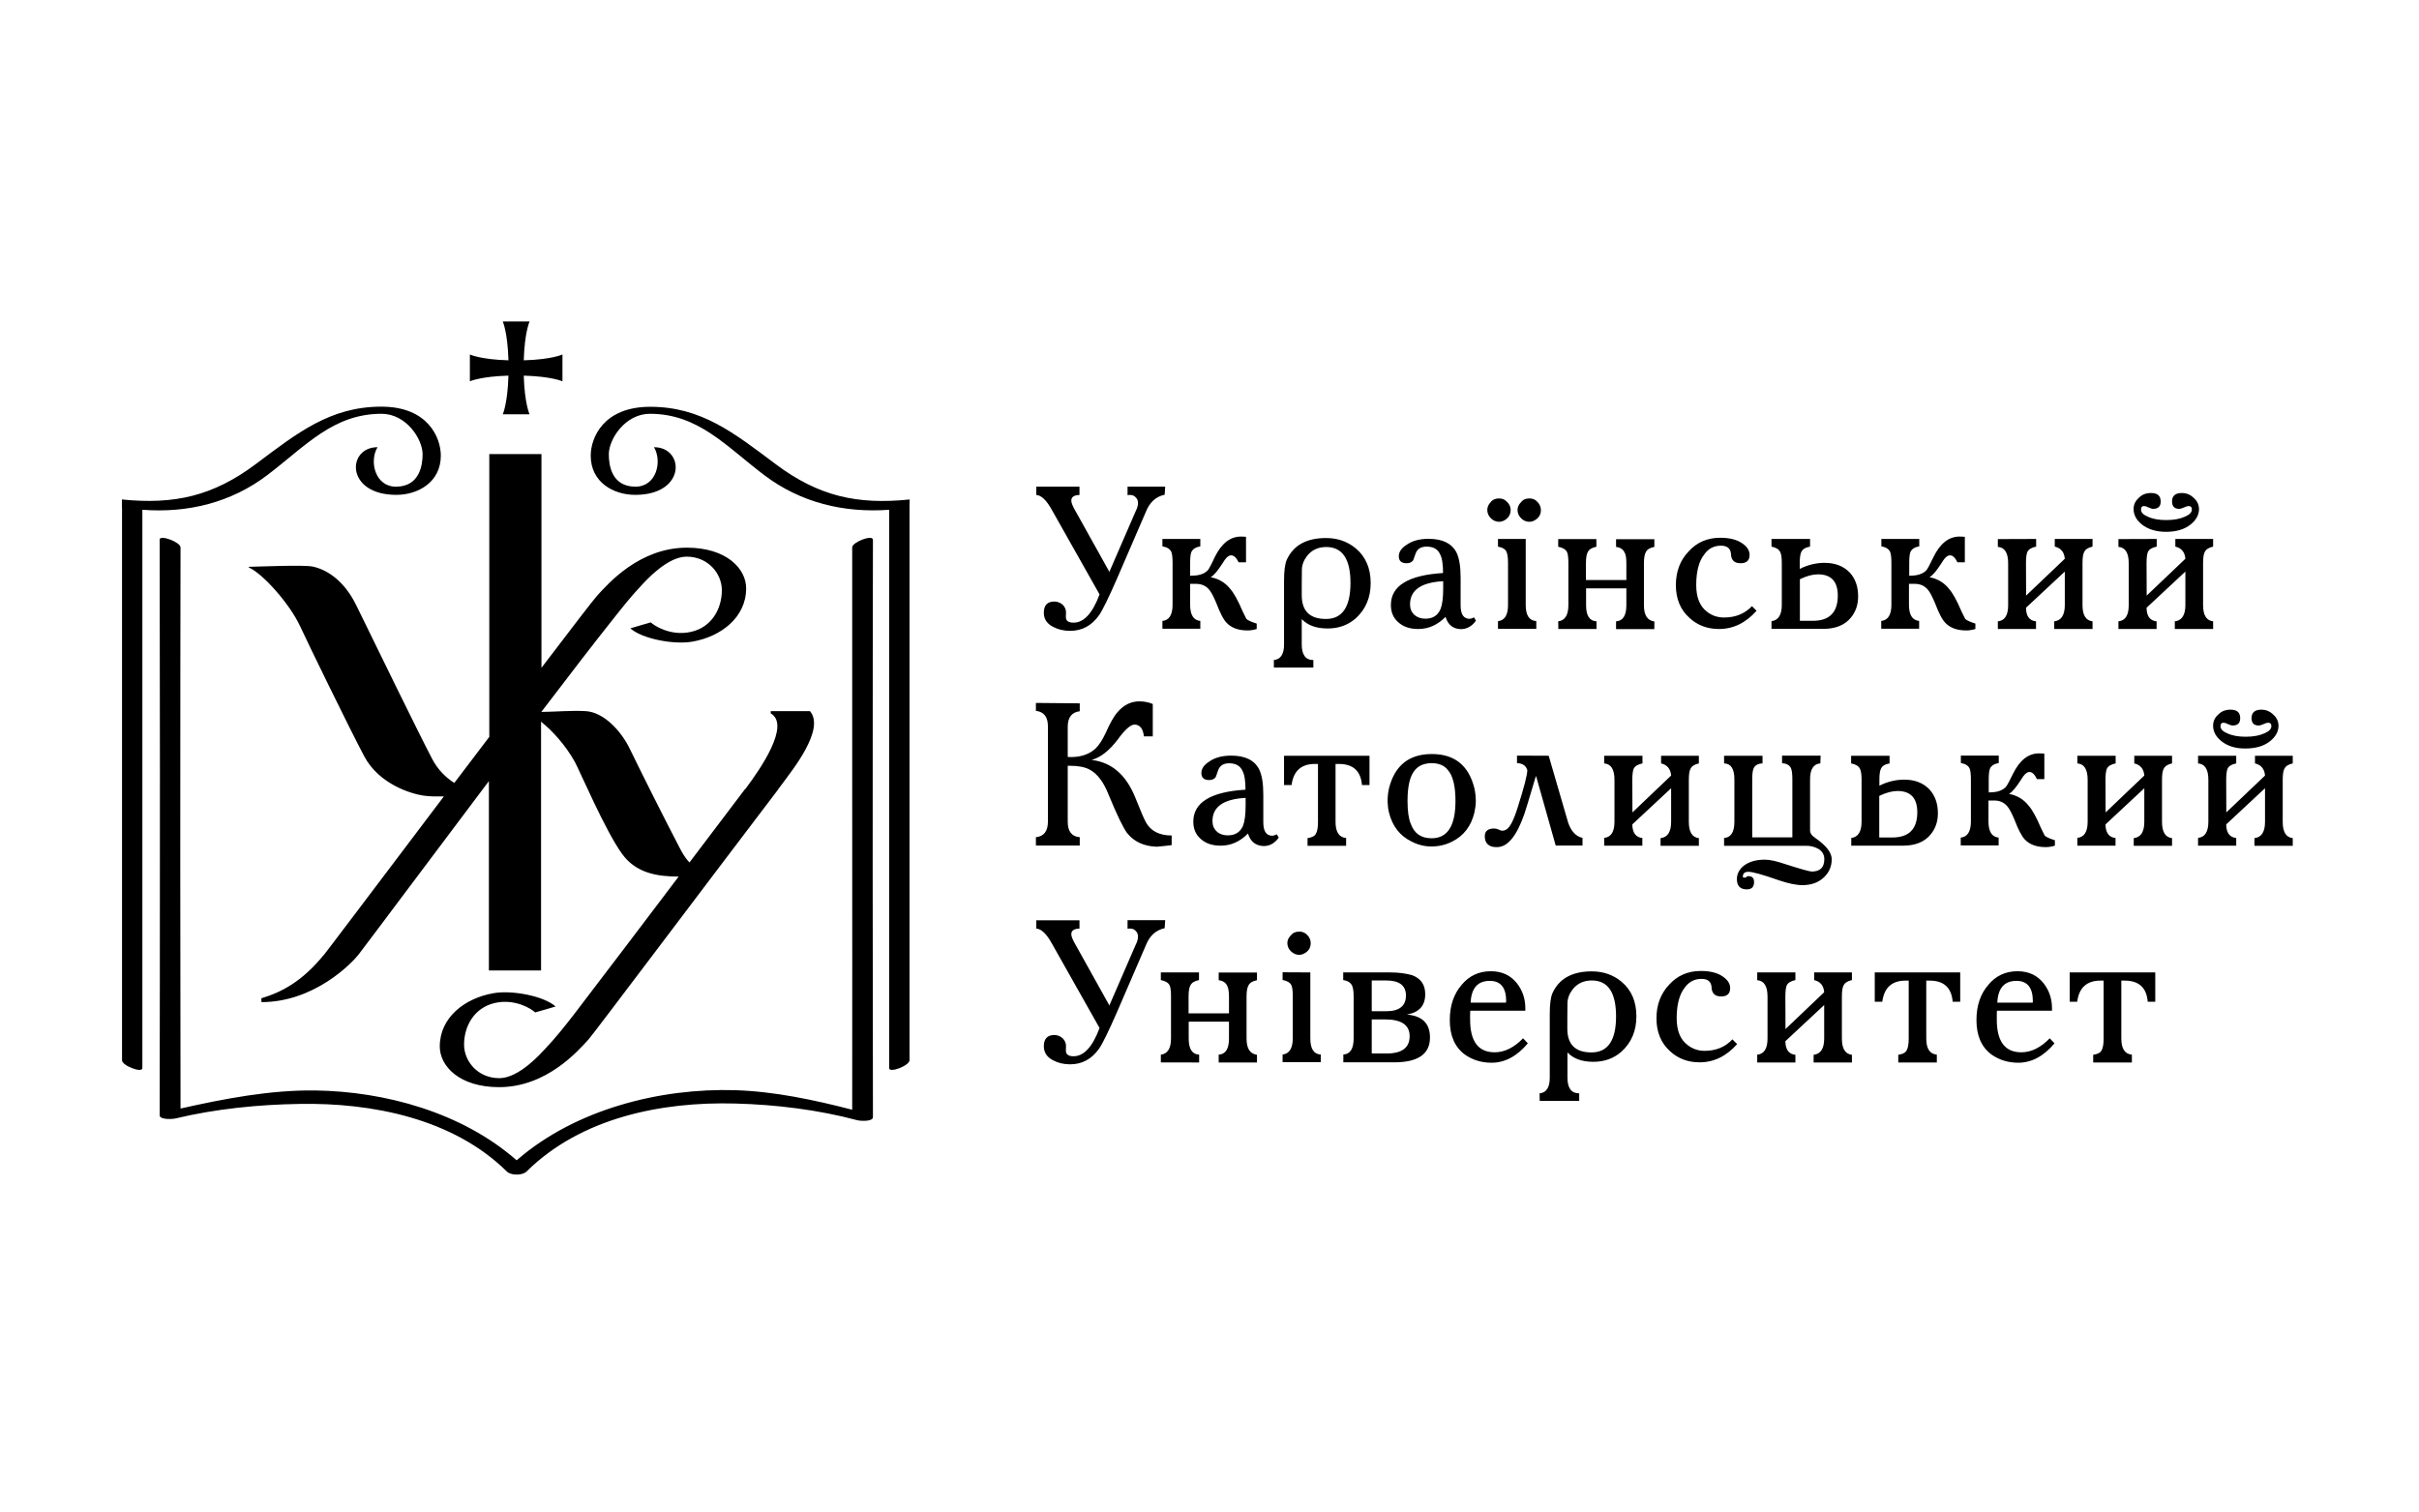 <?xml version="1.0" encoding="utf-8"?>
<!-- Generator: Adobe Illustrator 23.0.3, SVG Export Plug-In . SVG Version: 6.00 Build 0)  -->
<svg version="1.2" baseProfile="tiny" id="Layer_1" xmlns="http://www.w3.org/2000/svg" xmlns:xlink="http://www.w3.org/1999/xlink"
	 x="0px" y="0px" viewBox="0 0 183.17 114.54" xml:space="preserve">
<g>
	<path fill-rule="evenodd" d="M38.07,31.38h2.03c0,0-0.38-0.81-0.44-2.93c2.12,0.06,2.93,0.43,2.93,0.43v-2.03
		c0,0-0.81,0.38-2.93,0.44c0.06-2.12,0.44-2.94,0.44-2.94h-2.03c0,0,0.37,0.81,0.43,2.94c-2.11-0.06-2.92-0.44-2.92-0.44v2.03
		c0,0,0.81-0.37,2.92-0.43C38.44,30.57,38.07,31.38,38.07,31.38z M64.53,41.46c0.01,6.21-0.01,10.92,0,17.13
		c0.01,7.35,0,22.37,0,25.46c-2.9-0.75-5.92-1.39-8.87-1.48c-5.66-0.17-12.05,1.43-16.49,5.27l-0.05,0.04
		c-4.14-3.63-9.97-5.22-15.28-5.29c-3.38-0.04-6.84,0.62-10.17,1.37l-0.02-18.42c-0.01-8.07,0.02-23.63,0.02-24.08
		c0-0.4-1.58-0.99-1.58-0.59c0.01,6.21,0.01,11.52,0.02,17.73c0.01,8.07-0.02,25.41-0.02,25.87c0,0.36,1.01,0.29,1.2,0.24
		c3.05-0.73,6.26-1.05,9.39-1.1c5.48-0.1,11.63,1.1,15.7,5.12c0.31,0.31,1.18,0.31,1.49,0c4.13-4.08,10.22-5.3,15.79-5.15
		c3.1,0.08,6.28,0.47,9.28,1.27c0.19,0.05,1.16,0.12,1.16-0.24l-0.02-18.91c-0.01-8.1,0.02-24.35,0.02-24.82
		C66.09,40.46,64.53,41.06,64.53,41.46L64.53,41.46z"/>
	<path fill-rule="evenodd" d="M20.26,35.97c2.89-2.2,4.98-4.63,8.63-4.63c1.87,0,3.11,1.91,3.11,3.07c0,0.81-0.22,2.45-2.02,2.45
		c-1.58,0-2.04-1.93-1.39-2.99c-2.33,0-2.45,3.61,1.42,3.61c1.66,0,3.37-0.97,3.37-2.97c0-1.35-0.96-3.71-4.5-3.71
		c-3.88,0-6.36,1.99-9.5,4.34c-3.24,2.43-6.16,3.09-10.15,2.69v0.59h0.01L9.24,80.31c0,0.4,1.54,0.99,1.54,0.59l0-42.29
		C14.22,38.87,17.5,38.07,20.26,35.97L20.26,35.97z M58.73,35.15c-3.14-2.35-5.62-4.34-9.5-4.34c-3.54,0-4.5,2.35-4.5,3.7
		c0,2.01,1.71,2.97,3.37,2.97c3.88,0,3.75-3.61,1.42-3.61c0.64,1.07,0.19,2.99-1.4,2.99c-1.81,0-2.02-1.63-2.02-2.45
		c0-1.16,1.25-3.07,3.11-3.07c3.65,0,5.74,2.43,8.64,4.63c2.76,2.1,6.04,2.89,9.48,2.64l0,42.29c0,0.4,1.54-0.19,1.54-0.6l0-41.88
		c0,0,0.01-0.59,0.01-0.59C64.89,38.24,61.97,37.58,58.73,35.15L58.73,35.15z"/>
	<path fill-rule="evenodd" d="M32.73,57.49c-0.95-1.8-4.31-8.69-5.74-11.62c-0.96-1.97-2.28-2.72-3.27-2.95
		c-0.69-0.16-4.07,0-4.88,0.01v0.05c1.03,0.44,3.08,2.72,3.88,4.44c0.53,1.16,3.74,7.75,4.86,9.86c1.11,2.1,3.54,2.86,4.57,2.99
		c0.47,0.06,0.97,0.06,1.46,0.05c-5,6.62-9.61,12.73-9.09,12c-1.64,2.02-3.2,2.83-4.73,3.29l0.01,0.29c4,0,6.84-2.95,7.34-3.59
		c0.87-1.13,5.3-7.07,9.88-13.15V73.5h3.95V54.66c0.85,0.68,1.83,1.75,2.55,3.03c0.38,0.69,2.31,5.23,3.59,6.99
		c1.07,1.48,2.72,1.71,4.28,1.71c-2.63,3.48-5.27,6.96-7.92,10.43c-0.71,0.92-1.42,1.81-2.21,2.64c-0.31,0.33-1.96,2.2-3.45,2.2
		c-1.63,0-2.67-1.28-2.67-2.54c0-1.37,0.74-2.8,2.35-3.16c1.53-0.34,2.79,0.47,3.03,0.72c0,0,1.55-0.44,1.55-0.45
		c-0.88-0.79-3.27-1.25-4.68-1.01c-2.18,0.37-4.09,1.83-4.09,4.04c0,1.49,1.49,3.08,4.49,3.08c3.6,0,5.98-2.75,6.77-3.61
		c0.38-0.42,9.28-12.26,14.38-18.96h-0.01l0.3-0.4c0.72-0.99,3.29-4.13,2.1-5.51l-2.97,0v0.17c1.51,0.87-0.75,4.18-1.93,5.74h-0.02
		c-1.26,1.67-2.71,3.58-4.2,5.55c-0.34-0.34-0.56-0.75-0.79-1.19c-1.27-2.45-2.51-4.91-3.72-7.39c-0.68-1.42-2.01-2.81-3.36-2.88
		c-1.11-0.06-2.24,0.05-3.35,0.06v0c2.09-2.74,3.99-5.22,5.34-6.91c0.72-0.91,1.42-1.81,2.21-2.64c0.31-0.33,1.96-2.21,3.45-2.21
		c1.63,0,2.67,1.28,2.67,2.54c0,1.37-0.74,2.81-2.35,3.16c-1.53,0.34-2.79-0.48-3.03-0.72c0,0-1.55,0.44-1.55,0.45
		c0.88,0.79,3.27,1.25,4.68,1.01c2.17-0.37,4.09-1.83,4.09-4.04c0-1.49-1.49-3.08-4.49-3.08c-3.6,0-5.98,2.75-6.77,3.61
		c-0.28,0.3-1.95,2.48-4.24,5.49V34.39h-3.95v21.42c-0.87,1.15-1.76,2.32-2.65,3.49C33.68,58.84,33.11,58.22,32.73,57.49
		L32.73,57.49z M88.19,37.47c-0.66,0.14-1.14,0.57-1.43,1.31l-2.19,5.07c-0.64,1.46-1.09,2.38-1.35,2.75
		c-0.56,0.79-1.29,1.18-2.19,1.18c-0.48,0-0.9-0.1-1.26-0.29c-0.49-0.24-0.73-0.6-0.73-1.08c0-0.57,0.27-0.85,0.8-0.85
		c0.22,0,0.43,0.08,0.62,0.23c0.18,0.18,0.26,0.38,0.26,0.59l-0.01,0.35c0,0.29,0.19,0.43,0.58,0.43c0.78,0,1.44-0.71,1.97-2.14
		l-3.6-6.38c-0.41-0.75-0.81-1.13-1.19-1.15v-0.63h3.27v0.63c-0.41,0.01-0.62,0.15-0.62,0.43c0,0.17,0.12,0.46,0.36,0.86l2.54,4.56
		h-0.03l2-4.61c0.12-0.23,0.18-0.44,0.18-0.63c0.01-0.18-0.07-0.35-0.21-0.47c-0.13-0.13-0.32-0.17-0.58-0.13v-0.64h2.85
		L88.19,37.47L88.19,37.47z M90.27,43.6c0.53,0,0.93-0.14,1.19-0.41c0.09-0.11,0.27-0.44,0.53-1.01c0.51-1.03,1.17-1.54,1.97-1.54
		c0.17,0,0.3,0.01,0.39,0.02v1.93h-0.56c-0.17-0.36-0.36-0.53-0.57-0.53c-0.2,0-0.42,0.21-0.67,0.64c-0.34,0.53-0.63,0.87-0.88,1.03
		v-0.01c0.59,0.1,1.12,0.41,1.49,0.89c0.27,0.3,0.58,0.86,0.93,1.68c0.16,0.34,0.26,0.53,0.29,0.59c0.12,0.11,0.38,0.23,0.78,0.35
		v0.41c-0.23,0.07-0.46,0.11-0.69,0.11c-0.69,0-1.21-0.19-1.57-0.56c-0.24-0.23-0.51-0.75-0.81-1.54c-0.21-0.5-0.39-0.83-0.54-1
		c-0.25-0.29-0.58-0.43-1-0.43h-0.43v1.59c0,0.77,0.26,1.17,0.77,1.22v0.59h-2.87v-0.59c0.51-0.05,0.77-0.46,0.77-1.22v-3.17
		c0-0.41-0.03-0.69-0.1-0.85c-0.1-0.21-0.32-0.35-0.67-0.41v-0.56h2.87v0.56c-0.34,0.06-0.56,0.2-0.67,0.41
		c-0.07,0.16-0.1,0.44-0.1,0.85v0.97L90.27,43.6L90.27,43.6z M96.46,49.99c0.51-0.05,0.77-0.44,0.77-1.18v-4.83
		c0-0.75,0.07-1.28,0.21-1.59c0.5-1.09,1.49-1.64,2.97-1.64c0.87,0,1.62,0.26,2.26,0.79c0.74,0.63,1.12,1.5,1.12,2.62
		c0,1.1-0.38,2-1.15,2.69c-0.58,0.5-1.28,0.75-2.11,0.75c-0.85,0-1.5-0.23-1.95-0.7h-0.01v1.9c0,0.8,0.29,1.19,0.88,1.19v0.57h-2.99
		L96.46,49.99L96.46,49.99z M98.57,45.08c0,1.2,0.61,1.8,1.83,1.8c1.24,0,1.86-0.91,1.86-2.73c0-1.81-0.61-2.72-1.84-2.72
		c-0.61,0-1.1,0.23-1.45,0.68c-0.26,0.34-0.39,0.69-0.39,1.07C98.57,43.18,98.57,45.08,98.57,45.08z M109.46,46.72
		c-0.6,0.61-1.29,0.92-2.07,0.92c-0.65,0-1.16-0.18-1.53-0.53c-0.36-0.32-0.54-0.75-0.54-1.29c0-1.45,1.32-2.26,3.95-2.42
		c0-0.66-0.07-1.14-0.23-1.43c-0.17-0.38-0.51-0.57-1.02-0.57c-0.42,0-0.7,0.17-0.83,0.53c-0.06,0.17-0.12,0.34-0.18,0.5
		c-0.1,0.15-0.27,0.23-0.5,0.23c-0.39,0-0.59-0.18-0.59-0.53c0-0.32,0.19-0.61,0.58-0.86c0.43-0.31,0.99-0.46,1.67-0.46
		c1.05,0,1.75,0.34,2.11,1.02c0.21,0.42,0.32,1.06,0.32,1.91v2.11c0,0.68,0.23,1.02,0.69,1.02c0.07,0,0.18-0.04,0.33-0.11l0.14,0.25
		c-0.3,0.42-0.68,0.64-1.15,0.64C110.03,47.63,109.64,47.33,109.46,46.72L109.46,46.72z M109.28,44.02
		c-1.68,0.09-2.51,0.68-2.51,1.76c0,0.33,0.11,0.59,0.34,0.8c0.21,0.18,0.49,0.28,0.82,0.28c0.56,0,0.94-0.24,1.15-0.73
		c0.13-0.33,0.2-0.84,0.2-1.55L109.28,44.02L109.28,44.02z M112.86,38.05c0.15-0.2,0.37-0.3,0.65-0.3c0.24,0,0.44,0.08,0.6,0.26
		c0.18,0.16,0.28,0.38,0.28,0.62c0,0.27-0.1,0.49-0.3,0.66c-0.19,0.16-0.38,0.23-0.58,0.23c-0.23,0-0.46-0.1-0.62-0.27
		c-0.17-0.16-0.27-0.39-0.27-0.62C112.62,38.42,112.7,38.22,112.86,38.05L112.86,38.05z M115.53,40.82v5c0,0.79,0.27,1.19,0.8,1.22
		v0.59h-2.9v-0.58c0.51-0.06,0.76-0.47,0.76-1.23v-3.18c0-0.41-0.04-0.68-0.11-0.83c-0.08-0.21-0.3-0.34-0.65-0.41v-0.58
		L115.53,40.82L115.53,40.82z M115.16,38.05c0.15-0.2,0.37-0.3,0.64-0.3c0.25,0,0.46,0.08,0.61,0.26c0.17,0.16,0.27,0.39,0.27,0.62
		c0.01,0.25-0.1,0.5-0.3,0.66c-0.19,0.16-0.38,0.23-0.58,0.23c-0.24,0-0.46-0.1-0.62-0.27c-0.17-0.16-0.27-0.39-0.27-0.62
		C114.91,38.42,114.99,38.22,115.16,38.05L115.16,38.05z M117.99,47.06c0.51-0.06,0.77-0.47,0.77-1.23v-3.18
		c0-0.4-0.03-0.68-0.1-0.83c-0.1-0.2-0.32-0.34-0.67-0.41v-0.58h2.89v0.58c-0.34,0.07-0.55,0.2-0.65,0.4
		c-0.09,0.15-0.14,0.44-0.14,0.85v1.27h3.06v-1.27c0-0.4-0.04-0.67-0.14-0.82c-0.09-0.22-0.3-0.37-0.64-0.42v-0.58h2.9v0.58
		c-0.35,0.07-0.56,0.2-0.65,0.41c-0.09,0.15-0.14,0.43-0.14,0.83v3.18c0,0.75,0.26,1.16,0.79,1.23v0.58h-2.9v-0.59
		c0.52-0.03,0.78-0.44,0.78-1.22v-1.28h-3.05v1.28c0,0.79,0.26,1.19,0.79,1.22v0.58h-2.89L117.99,47.06L117.99,47.06z M133.01,46.26
		c-0.82,0.92-1.77,1.38-2.84,1.38c-0.89,0-1.64-0.28-2.25-0.85c-0.68-0.61-1.02-1.44-1.02-2.47c0-1.03,0.32-1.88,0.96-2.55
		c0.62-0.69,1.42-1.04,2.4-1.04c0.71,0,1.26,0.14,1.66,0.42c0.37,0.25,0.56,0.54,0.56,0.88c0,0.42-0.23,0.63-0.68,0.63
		c-0.47,0-0.71-0.23-0.73-0.7v-0.03c-0.04-0.4-0.29-0.6-0.76-0.6c-0.53,0-0.95,0.22-1.26,0.66c-0.4,0.51-0.61,1.28-0.61,2.32
		c0,0.95,0.28,1.63,0.84,2.04c0.36,0.28,0.79,0.42,1.27,0.42c0.87,0,1.57-0.29,2.11-0.86L133.01,46.26L133.01,46.26z M137.06,40.82
		v0.58c-0.35,0.06-0.57,0.2-0.67,0.42c-0.07,0.15-0.11,0.42-0.11,0.82v0.45c0.58-0.3,1.23-0.46,1.88-0.46
		c0.81,0,1.44,0.25,1.91,0.74c0.42,0.46,0.63,1.06,0.63,1.8c0,0.63-0.18,1.16-0.54,1.6c-0.46,0.57-1.16,0.86-2.1,0.86h-3.92v-0.58
		c0.52-0.07,0.78-0.48,0.78-1.23v-3.18c0-0.4-0.04-0.68-0.12-0.83c-0.1-0.21-0.32-0.34-0.66-0.41v-0.58L137.06,40.82L137.06,40.82z
		 M137.27,47.02c1.26,0,1.89-0.64,1.89-1.91c0-1.07-0.5-1.61-1.5-1.61c-0.4,0-0.86,0.12-1.37,0.37v3.15
		C136.29,47.02,137.27,47.02,137.27,47.02z M144.68,43.6c0.53,0,0.93-0.14,1.19-0.41c0.09-0.11,0.27-0.44,0.54-1.01
		c0.51-1.03,1.16-1.54,1.97-1.54c0.17,0,0.3,0.01,0.4,0.02v1.93h-0.56c-0.17-0.36-0.36-0.53-0.57-0.53c-0.2,0-0.42,0.21-0.67,0.64
		c-0.34,0.53-0.63,0.87-0.88,1.03v-0.01c0.59,0.1,1.12,0.41,1.49,0.89c0.27,0.3,0.58,0.86,0.93,1.68c0.16,0.34,0.26,0.53,0.29,0.59
		c0.12,0.11,0.38,0.23,0.77,0.35v0.41c-0.23,0.07-0.46,0.11-0.69,0.11c-0.69,0-1.21-0.19-1.57-0.56c-0.24-0.23-0.51-0.75-0.81-1.54
		c-0.21-0.5-0.39-0.83-0.54-1c-0.25-0.29-0.58-0.43-0.99-0.43h-0.43v1.59c0,0.77,0.26,1.17,0.77,1.22v0.59h-2.87v-0.59
		c0.51-0.05,0.77-0.46,0.77-1.22v-3.17c0-0.41-0.03-0.69-0.1-0.85c-0.1-0.21-0.32-0.35-0.66-0.41v-0.56h2.87v0.56
		c-0.34,0.06-0.56,0.2-0.66,0.41c-0.07,0.16-0.1,0.44-0.1,0.85v0.97L144.68,43.6L144.68,43.6z M154.18,40.82v0.58
		c-0.35,0.07-0.57,0.2-0.67,0.41c-0.06,0.15-0.1,0.43-0.1,0.83l0.01,2.47l2.93-2.79c-0.04-0.5-0.29-0.81-0.76-0.92v-0.58h2.86v0.58
		c-0.32,0.07-0.53,0.2-0.63,0.4c-0.09,0.16-0.13,0.44-0.13,0.85v3.18c0,0.76,0.25,1.17,0.76,1.23v0.58h-2.9v-0.58
		c0.53-0.06,0.8-0.47,0.8-1.23v-2.54l-2.94,2.74c0.01,0.64,0.26,0.98,0.76,1.03v0.58h-2.89v-0.58c0.52-0.05,0.78-0.46,0.78-1.22
		v-3.18c0-0.79-0.26-1.2-0.78-1.24v-0.59L154.18,40.82L154.18,40.82z M163.31,40.82v0.58c-0.35,0.07-0.57,0.2-0.67,0.41
		c-0.06,0.15-0.1,0.43-0.1,0.83l0.01,2.47l2.93-2.79c-0.04-0.5-0.29-0.81-0.76-0.92v-0.58h2.86v0.58c-0.32,0.07-0.53,0.2-0.63,0.4
		c-0.09,0.16-0.13,0.44-0.13,0.85v3.18c0,0.76,0.25,1.17,0.76,1.23v0.58h-2.9v-0.58c0.53-0.06,0.8-0.47,0.8-1.23v-2.54l-2.94,2.74
		c0.01,0.64,0.26,0.98,0.76,1.03v0.58h-2.89v-0.58c0.52-0.05,0.78-0.46,0.78-1.22v-3.18c0-0.79-0.26-1.2-0.78-1.24v-0.59
		L163.31,40.82L163.31,40.82z M162.18,39.72c-0.4-0.33-0.61-0.7-0.62-1.13c-0.01-0.35,0.12-0.64,0.39-0.88
		c0.24-0.25,0.55-0.37,0.92-0.37c0.5,0,0.74,0.21,0.74,0.64c0,0.38-0.19,0.56-0.58,0.56c-0.07,0-0.22-0.05-0.43-0.14
		c-0.08-0.05-0.17-0.07-0.27-0.07c-0.14,0-0.21,0.09-0.21,0.26c0,0.22,0.17,0.4,0.51,0.54c0.38,0.18,0.84,0.26,1.4,0.26
		c0.58,0,1.05-0.09,1.42-0.26c0.35-0.15,0.52-0.33,0.52-0.54c0-0.18-0.08-0.26-0.25-0.26c-0.09,0-0.18,0.03-0.26,0.07
		c-0.21,0.09-0.35,0.14-0.45,0.14c-0.36,0-0.54-0.19-0.54-0.56c0-0.43,0.25-0.64,0.74-0.64c0.36,0,0.66,0.13,0.91,0.38
		c0.26,0.22,0.4,0.54,0.39,0.87c-0.01,0.42-0.22,0.8-0.63,1.13c-0.47,0.38-1.1,0.56-1.87,0.56
		C163.27,40.28,162.65,40.09,162.18,39.72L162.18,39.72z M81.76,53.27v0.6c-0.6,0.07-0.91,0.46-0.91,1.18v2.28
		c0.03,0,0.11,0.01,0.25,0.01c0.77,0,1.39-0.22,1.86-0.65c0.27-0.26,0.53-0.67,0.78-1.21c0.32-0.72,0.61-1.24,0.89-1.55
		c0.46-0.54,1.01-0.81,1.65-0.81c0.36,0,0.7,0.07,1.01,0.2v2.45h-0.67c-0.07-0.59-0.31-0.89-0.72-0.89c-0.29,0-0.72,0.38-1.27,1.14
		c-0.65,0.85-1.3,1.35-1.95,1.53v0.01c1.49,0.18,2.58,1.12,3.27,2.81c0.42,1.06,0.7,1.7,0.83,1.93c0.37,0.65,1.02,0.98,1.94,0.98
		v0.73c-0.3,0.04-0.68,0.08-1.13,0.12c-0.96-0.03-1.71-0.37-2.24-1.03c-0.29-0.38-0.76-1.35-1.41-2.92
		c-0.37-0.95-0.85-1.58-1.43-1.89c-0.35-0.19-0.84-0.29-1.48-0.29h-0.18v4.23c0,0.74,0.3,1.13,0.91,1.18v0.63h-3.32v-0.63
		c0.6-0.06,0.91-0.45,0.91-1.18v-7.21c0-0.72-0.3-1.11-0.91-1.18v-0.6L81.76,53.27L81.76,53.27z M94.5,63.13
		c-0.6,0.61-1.29,0.92-2.07,0.92c-0.65,0-1.16-0.18-1.53-0.53c-0.36-0.32-0.54-0.75-0.54-1.29c0-1.45,1.32-2.26,3.95-2.42
		c0-0.66-0.07-1.14-0.23-1.43c-0.17-0.38-0.51-0.57-1.01-0.57c-0.42,0-0.7,0.17-0.83,0.53c-0.06,0.17-0.12,0.34-0.18,0.51
		c-0.1,0.15-0.27,0.23-0.5,0.23c-0.39,0-0.59-0.18-0.59-0.53c0-0.32,0.19-0.61,0.58-0.86c0.43-0.31,0.99-0.46,1.68-0.46
		c1.05,0,1.75,0.34,2.11,1.03c0.21,0.42,0.32,1.06,0.32,1.91v2.11c0,0.68,0.23,1.02,0.69,1.02c0.07,0,0.18-0.04,0.33-0.11l0.15,0.25
		c-0.3,0.42-0.68,0.64-1.15,0.64C95.07,64.05,94.68,63.74,94.5,63.13z M94.32,60.43c-1.68,0.09-2.51,0.68-2.51,1.76
		c0,0.33,0.11,0.59,0.34,0.8c0.21,0.19,0.49,0.28,0.82,0.28c0.56,0,0.94-0.24,1.15-0.72c0.13-0.33,0.2-0.85,0.2-1.55L94.32,60.43
		L94.32,60.43z M103.7,57.24v2.22h-0.57c-0.09-1.07-0.67-1.6-1.75-1.6h-0.25v4.39c0,0.77,0.27,1.17,0.8,1.22v0.59h-2.92v-0.58
		c0.35-0.05,0.56-0.17,0.64-0.35c0.1-0.17,0.15-0.46,0.15-0.88v-4.39h-0.23c-1.04,0-1.63,0.53-1.77,1.6h-0.57v-2.22L103.7,57.24
		L103.7,57.24z M111.64,59.69c0.07,0.3,0.11,0.64,0.11,1.02c0,0.24-0.04,0.53-0.11,0.85c-0.25,1.02-0.81,1.74-1.66,2.17
		c-0.48,0.25-1.02,0.38-1.56,0.38c-0.54,0.01-1.07-0.13-1.55-0.38c-0.87-0.43-1.43-1.15-1.69-2.17c-0.07-0.28-0.1-0.56-0.11-0.85
		c0-0.38,0.04-0.72,0.11-1.02c0.44-1.72,1.52-2.58,3.24-2.58C110.14,57.11,111.21,57.97,111.64,59.69L111.64,59.69z M107.13,58.34
		c-0.37,0.44-0.55,1.21-0.55,2.32c0,0.76,0.08,1.34,0.24,1.72c0.26,0.74,0.78,1.11,1.58,1.11c1.21,0,1.81-0.94,1.81-2.83
		c0-1.11-0.19-1.89-0.56-2.32c-0.27-0.36-0.69-0.54-1.26-0.54C107.83,57.81,107.41,57.99,107.13,58.34L107.13,58.34z M117.27,57.24
		l1.48,5.09c0.23,0.65,0.6,1.03,1.08,1.13v0.58h-2.03l-1.48-5.24l-0.03,0.01c-0.52,1.75-0.81,2.7-0.86,2.83
		c-0.58,1.68-1.27,2.52-2.07,2.52c-0.23,0-0.4-0.03-0.5-0.08c-0.29-0.13-0.43-0.38-0.43-0.75c0-0.38,0.24-0.58,0.71-0.58
		c0.09,0,0.21,0.03,0.34,0.08c0.08,0.05,0.17,0.08,0.27,0.09c0.11,0,0.18-0.02,0.23-0.05c0.31-0.11,0.62-0.68,0.94-1.71
		c0.49-1.54,0.73-2.48,0.73-2.83c-0.1-0.34-0.36-0.52-0.78-0.53v-0.57L117.27,57.24L117.27,57.24z M124.37,57.24v0.58
		c-0.35,0.07-0.57,0.2-0.67,0.41c-0.06,0.15-0.1,0.43-0.1,0.83l0.01,2.47l2.93-2.79c-0.04-0.5-0.29-0.81-0.76-0.92v-0.58h2.86v0.58
		c-0.32,0.07-0.53,0.2-0.63,0.4c-0.09,0.16-0.13,0.44-0.13,0.85v3.18c0,0.76,0.25,1.17,0.76,1.23v0.58h-2.9v-0.58
		c0.53-0.06,0.8-0.47,0.8-1.23V59.7l-2.94,2.74c0.01,0.63,0.26,0.98,0.76,1.03v0.58h-2.89v-0.59c0.52-0.05,0.78-0.46,0.78-1.22
		v-3.18c0-0.79-0.26-1.2-0.78-1.24v-0.58L124.37,57.24L124.37,57.24z M137.84,57.82c-0.52,0.04-0.78,0.44-0.78,1.21v3.85
		c0,0.22,0.13,0.42,0.4,0.59c0.82,0.57,1.24,1.1,1.24,1.61c0,0.53-0.19,0.98-0.57,1.35c-0.42,0.41-0.97,0.61-1.65,0.61
		c-0.48,0-1.08-0.13-1.82-0.38c-1.19-0.42-1.95-0.63-2.27-0.63c-0.28,0-0.42,0.12-0.42,0.36c0,0.05,0.03,0.08,0.09,0.08
		c0.1,0,0.16-0.01,0.17-0.04c0.04-0.05,0.1-0.08,0.16-0.07c0.29,0,0.43,0.15,0.43,0.45c0,0.37-0.18,0.55-0.55,0.55
		c-0.5,0-0.75-0.26-0.75-0.78c0-0.36,0.15-0.68,0.46-0.96c0.4-0.34,0.96-0.51,1.67-0.51c0.38,0,0.9,0.12,1.57,0.35
		c1.15,0.37,1.81,0.55,1.97,0.55c0.63,0,0.95-0.31,0.95-0.94c0-0.32-0.14-0.57-0.42-0.76c-0.29-0.17-0.63-0.26-0.97-0.25h-6.2v-0.59
		c0.52-0.04,0.78-0.45,0.78-1.22v-3.22c0-0.8-0.26-1.2-0.78-1.21v-0.58h2.91v0.58c-0.33,0.01-0.55,0.13-0.67,0.36
		c-0.07,0.15-0.11,0.44-0.11,0.85v4.39h3.04v-4.4c0-0.42-0.04-0.7-0.11-0.85c-0.12-0.23-0.34-0.35-0.67-0.36v-0.58h2.92
		L137.84,57.82L137.84,57.82z M143.08,57.24v0.58c-0.35,0.06-0.57,0.2-0.66,0.42c-0.07,0.15-0.11,0.42-0.11,0.82v0.45
		c0.58-0.3,1.23-0.46,1.88-0.46c0.81,0,1.44,0.25,1.91,0.74c0.42,0.46,0.64,1.06,0.64,1.8c0,0.63-0.18,1.16-0.54,1.6
		c-0.46,0.57-1.16,0.86-2.1,0.86h-3.92v-0.58c0.52-0.07,0.78-0.48,0.78-1.23v-3.18c0-0.4-0.04-0.68-0.12-0.83
		c-0.1-0.21-0.32-0.34-0.67-0.41v-0.58L143.08,57.24L143.08,57.24z M143.29,63.43c1.26,0,1.89-0.64,1.89-1.91
		c0-1.07-0.5-1.61-1.5-1.61c-0.4,0-0.86,0.12-1.38,0.37v3.15L143.29,63.43L143.29,63.43z M150.7,60.01c0.53,0,0.93-0.14,1.19-0.41
		c0.09-0.11,0.27-0.44,0.54-1c0.51-1.03,1.16-1.54,1.97-1.54c0.17,0,0.3,0.01,0.4,0.02v1.93h-0.56c-0.17-0.36-0.36-0.54-0.57-0.54
		c-0.2,0-0.42,0.21-0.67,0.64c-0.34,0.53-0.63,0.87-0.88,1.03v-0.01c0.59,0.1,1.12,0.41,1.49,0.89c0.27,0.3,0.58,0.86,0.93,1.68
		c0.16,0.34,0.26,0.53,0.29,0.59c0.12,0.11,0.38,0.23,0.77,0.35v0.41c-0.23,0.07-0.46,0.11-0.69,0.11c-0.69,0-1.21-0.19-1.57-0.56
		c-0.24-0.24-0.51-0.75-0.81-1.54c-0.21-0.5-0.39-0.83-0.54-1c-0.25-0.29-0.58-0.43-0.99-0.43h-0.43v1.59
		c0,0.77,0.26,1.17,0.77,1.22v0.59h-2.87v-0.59c0.51-0.05,0.77-0.46,0.77-1.22v-3.17c0-0.41-0.03-0.69-0.1-0.85
		c-0.1-0.21-0.32-0.35-0.66-0.41v-0.56h2.87v0.56c-0.34,0.06-0.56,0.2-0.66,0.41c-0.07,0.16-0.1,0.44-0.1,0.85v0.97L150.7,60.01
		L150.7,60.01z M160.2,57.24v0.58c-0.35,0.07-0.57,0.2-0.67,0.41c-0.06,0.15-0.1,0.43-0.1,0.83l0.01,2.47l2.93-2.79
		c-0.04-0.5-0.29-0.81-0.76-0.92v-0.58h2.86v0.58c-0.32,0.07-0.53,0.2-0.63,0.4c-0.09,0.16-0.13,0.44-0.13,0.85v3.18
		c0,0.76,0.25,1.17,0.76,1.23v0.58h-2.9v-0.58c0.53-0.06,0.8-0.47,0.8-1.23V59.7l-2.94,2.74c0.01,0.63,0.26,0.98,0.76,1.03v0.58
		h-2.89v-0.59c0.52-0.05,0.78-0.46,0.78-1.22v-3.18c0-0.79-0.26-1.2-0.78-1.24v-0.58L160.2,57.24L160.2,57.24z M169.33,57.24v0.58
		c-0.35,0.07-0.57,0.2-0.66,0.41c-0.06,0.15-0.1,0.43-0.1,0.83l0.01,2.47l2.93-2.79c-0.04-0.5-0.29-0.81-0.76-0.92v-0.58h2.86v0.58
		c-0.32,0.07-0.53,0.2-0.63,0.4c-0.09,0.16-0.13,0.44-0.13,0.85v3.18c0,0.76,0.25,1.17,0.76,1.23v0.58h-2.9v-0.58
		c0.53-0.06,0.8-0.47,0.8-1.23V59.7l-2.94,2.74c0.01,0.63,0.26,0.98,0.76,1.03v0.58h-2.89v-0.59c0.52-0.05,0.78-0.46,0.78-1.22
		v-3.18c0-0.79-0.26-1.2-0.78-1.24v-0.58L169.33,57.24L169.33,57.24z M168.2,56.13c-0.4-0.33-0.61-0.7-0.62-1.13
		c-0.01-0.35,0.12-0.65,0.39-0.88c0.24-0.25,0.55-0.37,0.92-0.37c0.5,0,0.74,0.21,0.74,0.64c0,0.38-0.19,0.56-0.58,0.56
		c-0.07,0-0.22-0.05-0.43-0.14c-0.08-0.05-0.17-0.07-0.27-0.07c-0.14,0-0.21,0.09-0.21,0.26c0,0.22,0.17,0.4,0.51,0.54
		c0.38,0.18,0.84,0.26,1.4,0.26c0.58,0,1.05-0.09,1.42-0.26c0.35-0.15,0.52-0.33,0.52-0.54c0-0.18-0.08-0.26-0.25-0.26
		c-0.09,0-0.18,0.03-0.26,0.07c-0.21,0.09-0.35,0.14-0.45,0.14c-0.36,0-0.54-0.19-0.54-0.56c0-0.42,0.25-0.64,0.74-0.64
		c0.36,0,0.66,0.13,0.91,0.38c0.26,0.22,0.4,0.54,0.39,0.87c-0.01,0.42-0.22,0.8-0.63,1.13c-0.47,0.38-1.1,0.56-1.87,0.56
		C169.29,56.7,168.67,56.51,168.2,56.13L168.2,56.13z M88.19,70.3c-0.66,0.14-1.14,0.57-1.43,1.31l-2.19,5.07
		c-0.64,1.46-1.09,2.38-1.35,2.75c-0.56,0.79-1.29,1.18-2.19,1.18c-0.48,0-0.9-0.1-1.26-0.29c-0.49-0.24-0.73-0.6-0.73-1.08
		c0-0.56,0.27-0.85,0.8-0.85c0.22,0,0.43,0.08,0.62,0.24c0.18,0.18,0.26,0.38,0.26,0.59l-0.01,0.35c0,0.29,0.19,0.43,0.58,0.43
		c0.78,0,1.44-0.71,1.97-2.14l-3.6-6.38c-0.41-0.75-0.81-1.13-1.19-1.15v-0.63h3.27v0.63c-0.41,0.01-0.62,0.15-0.62,0.43
		c0,0.17,0.12,0.46,0.36,0.86l2.54,4.56h-0.03l2-4.61c0.12-0.23,0.18-0.44,0.18-0.63c0.01-0.18-0.07-0.36-0.21-0.47
		c-0.13-0.13-0.32-0.17-0.58-0.13v-0.65h2.85L88.19,70.3L88.19,70.3z M87.9,79.88c0.51-0.06,0.77-0.47,0.77-1.23v-3.18
		c0-0.4-0.03-0.68-0.1-0.83c-0.1-0.21-0.32-0.34-0.67-0.41v-0.58h2.89v0.58c-0.34,0.07-0.55,0.2-0.65,0.4
		c-0.09,0.15-0.14,0.43-0.14,0.85v1.27h3.06v-1.27c0-0.39-0.05-0.67-0.14-0.82c-0.09-0.22-0.3-0.37-0.64-0.42v-0.58h2.9v0.58
		c-0.35,0.07-0.56,0.21-0.65,0.41c-0.09,0.15-0.14,0.43-0.14,0.83v3.18c0,0.75,0.26,1.16,0.79,1.23v0.58h-2.9v-0.59
		c0.52-0.03,0.78-0.44,0.78-1.22v-1.28h-3.05v1.28c0,0.79,0.26,1.19,0.79,1.22v0.59H87.9L87.9,79.88L87.9,79.88z M99.22,73.65v5
		c0,0.79,0.26,1.19,0.79,1.22v0.58h-2.89v-0.58c0.51-0.06,0.77-0.47,0.77-1.23v-3.18c0-0.4-0.03-0.68-0.1-0.83
		c-0.1-0.21-0.32-0.34-0.67-0.41v-0.58L99.22,73.65L99.22,73.65z M97.73,70.86c0.15-0.2,0.37-0.3,0.64-0.3
		c0.23-0.01,0.45,0.08,0.61,0.25c0.17,0.16,0.27,0.39,0.27,0.62c0,0.28-0.1,0.5-0.3,0.66c-0.19,0.15-0.38,0.23-0.58,0.23
		c-0.22,0-0.43-0.09-0.62-0.27c-0.17-0.16-0.27-0.39-0.27-0.62C97.48,71.22,97.56,71.03,97.73,70.86z M105.24,73.65
		c0.64,0,1.2,0.07,1.69,0.21c0.66,0.25,0.99,0.72,0.99,1.44c0,0.85-0.44,1.36-1.33,1.53l-0.07,0.01c1.18,0.1,1.76,0.68,1.76,1.74
		c0,1.26-0.91,1.88-2.72,1.88h-3.84v-0.59c0.52-0.03,0.78-0.44,0.78-1.22v-3.18c0-0.38-0.04-0.66-0.12-0.82
		c-0.1-0.22-0.32-0.37-0.67-0.42v-0.58L105.24,73.65L105.24,73.65z M103.87,76.59h1.09c1,0,1.5-0.4,1.5-1.19
		c0-0.76-0.5-1.14-1.5-1.14h-1.09C103.87,74.26,103.87,76.59,103.87,76.59z M103.87,79.79H105c1.16,0,1.74-0.44,1.74-1.31
		c0-0.85-0.62-1.27-1.87-1.27h-1L103.87,79.79L103.87,79.79z M115.69,79.02c-0.82,0.98-1.74,1.47-2.75,1.47
		c-0.76,0-1.44-0.21-2.02-0.62c-0.76-0.56-1.14-1.43-1.14-2.61c0-1.09,0.3-1.98,0.9-2.67c0.56-0.68,1.3-1.03,2.21-1.03
		c0.84,0,1.5,0.31,1.98,0.92c0.42,0.54,0.63,1.17,0.63,1.89v0.18h-4.17c-0.01,0.22-0.02,0.45-0.01,0.67c0,1.66,0.62,2.48,1.86,2.48
		c0.74,0,1.46-0.35,2.15-1.06L115.69,79.02L115.69,79.02z M114.05,75.83c0-1.02-0.41-1.54-1.24-1.54c-0.92,0-1.4,0.55-1.45,1.65
		h2.68V75.83L114.05,75.83z M116.58,82.81c0.51-0.05,0.77-0.44,0.77-1.18V76.8c0-0.75,0.07-1.28,0.21-1.59
		c0.5-1.09,1.49-1.64,2.97-1.64c0.87,0,1.63,0.26,2.26,0.79c0.75,0.63,1.12,1.5,1.12,2.62c0,1.1-0.38,2-1.15,2.69
		c-0.58,0.5-1.28,0.75-2.11,0.75c-0.85,0-1.5-0.23-1.95-0.7h-0.01v1.9c0,0.8,0.3,1.19,0.89,1.19v0.57h-2.99L116.58,82.81
		L116.58,82.81z M118.68,77.91c0,1.2,0.61,1.8,1.83,1.8c1.24,0,1.86-0.91,1.86-2.73c0-1.81-0.61-2.72-1.84-2.72
		c-0.61,0-1.1,0.23-1.45,0.68c-0.26,0.34-0.39,0.69-0.39,1.07C118.68,76.01,118.68,77.91,118.68,77.91z M131.54,79.08
		c-0.82,0.92-1.77,1.38-2.84,1.38c-0.89,0-1.64-0.28-2.25-0.85c-0.68-0.62-1.02-1.44-1.02-2.48c0-1.03,0.32-1.87,0.96-2.55
		c0.62-0.69,1.42-1.04,2.4-1.04c0.71,0,1.26,0.14,1.66,0.42c0.37,0.25,0.56,0.54,0.56,0.88c0,0.42-0.23,0.63-0.68,0.63
		c-0.47,0-0.71-0.23-0.73-0.7v-0.03c-0.04-0.4-0.29-0.6-0.76-0.6c-0.53,0-0.95,0.22-1.27,0.66c-0.4,0.51-0.61,1.28-0.61,2.32
		c0,0.95,0.28,1.63,0.84,2.04c0.36,0.28,0.79,0.43,1.27,0.43c0.87,0,1.57-0.29,2.11-0.87L131.54,79.08L131.54,79.08z M135.95,73.65
		v0.58c-0.35,0.07-0.57,0.21-0.66,0.41c-0.06,0.15-0.1,0.43-0.1,0.83l0.01,2.47l2.93-2.79c-0.04-0.5-0.29-0.81-0.76-0.92v-0.58h2.86
		v0.58c-0.32,0.07-0.53,0.2-0.63,0.4c-0.09,0.16-0.13,0.44-0.13,0.85v3.18c0,0.76,0.25,1.17,0.76,1.23v0.58h-2.9v-0.58
		c0.53-0.06,0.8-0.47,0.8-1.23v-2.54l-2.94,2.74c0.01,0.64,0.26,0.98,0.76,1.03v0.58h-2.89v-0.59c0.52-0.05,0.78-0.46,0.78-1.22
		v-3.18c0-0.79-0.26-1.2-0.78-1.24v-0.59L135.95,73.65L135.95,73.65z M148.43,73.65v2.22h-0.57c-0.09-1.07-0.67-1.6-1.75-1.6h-0.25
		v4.39c0,0.77,0.27,1.17,0.8,1.22v0.59h-2.92v-0.58c0.35-0.05,0.56-0.17,0.64-0.35c0.1-0.17,0.15-0.47,0.15-0.88v-4.39h-0.23
		c-1.04,0-1.63,0.53-1.77,1.6h-0.57v-2.22L148.43,73.65L148.43,73.65z M155.57,79.02c-0.82,0.98-1.74,1.47-2.75,1.47
		c-0.76,0-1.44-0.21-2.02-0.62c-0.76-0.56-1.14-1.43-1.14-2.61c0-1.09,0.3-1.98,0.9-2.67c0.56-0.68,1.3-1.03,2.21-1.03
		c0.84,0,1.5,0.31,1.98,0.92c0.42,0.54,0.63,1.17,0.63,1.89v0.18h-4.17c-0.01,0.12-0.01,0.35-0.01,0.67c0,1.66,0.62,2.48,1.86,2.48
		c0.74,0,1.46-0.35,2.15-1.06L155.57,79.02L155.57,79.02z M153.93,75.83c0-1.02-0.41-1.54-1.24-1.54c-0.92,0-1.4,0.55-1.45,1.65
		h2.68L153.93,75.83L153.93,75.83z M163.2,73.65v2.22h-0.57c-0.09-1.07-0.67-1.6-1.75-1.6h-0.25v4.39c0,0.77,0.27,1.17,0.8,1.22
		v0.59h-2.93v-0.58c0.35-0.05,0.56-0.17,0.64-0.35c0.1-0.17,0.15-0.47,0.15-0.88v-4.39h-0.23c-1.04,0-1.63,0.53-1.77,1.6h-0.57
		v-2.22L163.2,73.65L163.2,73.65z"/>
</g>
</svg>
